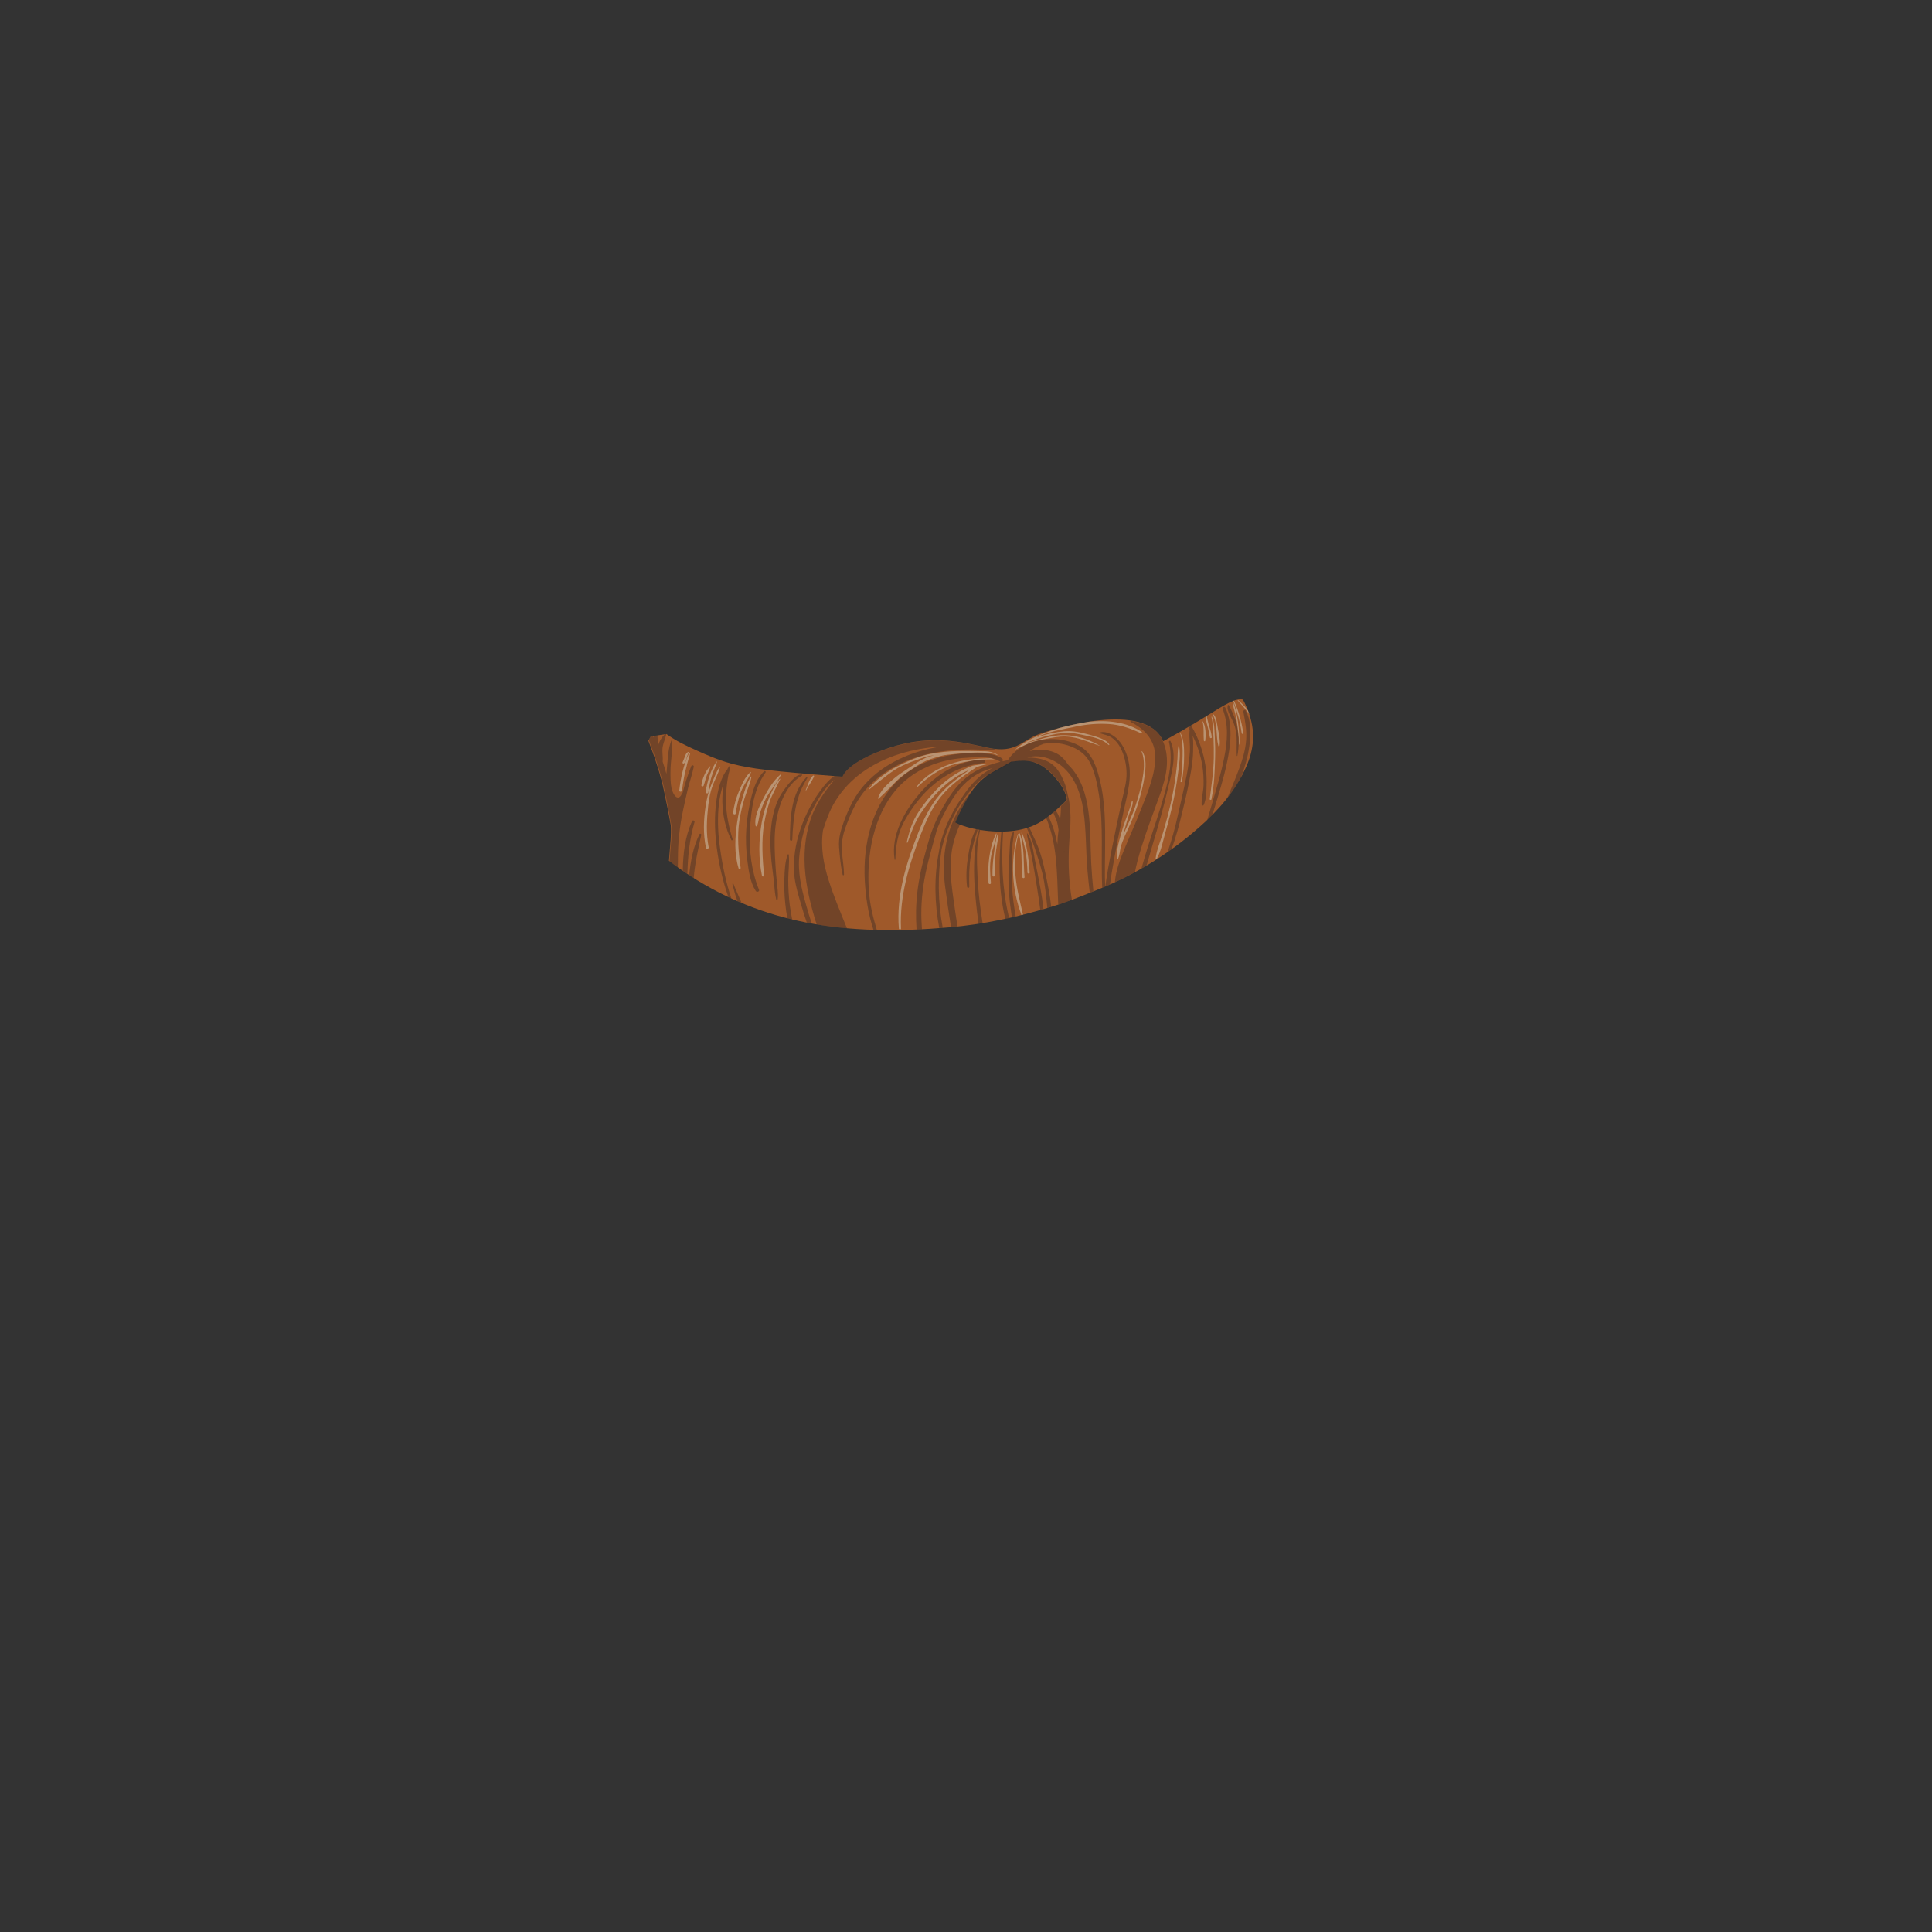 <?xml version="1.0" encoding="utf-8"?>
<!-- Generator: Adobe Illustrator 23.0.3, SVG Export Plug-In . SVG Version: 6.00 Build 0)  -->
<svg version="1.1" id="Layer_1" xmlns="http://www.w3.org/2000/svg" xmlns:xlink="http://www.w3.org/1999/xlink" x="0px" y="0px"
	 viewBox="0 0 2000 2000" enable-background="new 0 0 2000 2000" xml:space="preserve">
<rect x="0" y="0" width="2000" height="2000" fill="#333333" stroke="none"/>
<g>
	<g id="beard_x5F_cropped">
		<g id="beard_x5F_main">
			<g>
				<path fill="none" d="M694.4,854.4c0,0-2.4-14.1-6.6-34.2c-3.9-18.9-10.9-39.1-16.5-53.5l-36,67.3c17.5,22.2,36.2,40.9,57.2,57.1
					C693.9,872.6,695.1,864.3,694.4,854.4z"/>
				<path fill="none" d="M1076.3,851.3c12.2-7.1,28.1-23.2,28.1-23.2s0-11.5-16.6-27.9s-30.7-12.7-41.1-11.7c0,0-6.8,4-16.7,9.5
					c-10,5.6-17.5,11.1-25.4,23.2c-8,12.1-15.7,30.1-15.7,30.1s10.3,6.5,33.9,8.9C1046.4,862.6,1064.1,858.5,1076.3,851.3z"/>
				<path fill="none" d="M782.7,795.6c25.5,3.8,89.5,8.4,89.5,8.4s3.9-15,48.3-29.7c44.4-14.6,75.5-5.8,103.2,0s34.2-7.5,50.9-13.8
					s111.2-35.4,129.7,6.9c0,0,23.6-12.8,46.8-27.3c17.4-10.8,27.9-17.4,35.6-15.8c-1.7-3-3.7-6.2-6.4-9.7l-9.5-14.5l-35.2-20.3
					l-545.7,80.1c10.3,7.3,18.1,11,31.8,17.2C744.9,787.5,757.2,791.8,782.7,795.6z"/>
				<path fill="#9F592A" d="M694.4,854.4c0.7,9.9-0.5,18.2-1.9,36.7c7.4,5.7,15.1,11.1,23.1,16.3c36.9,23.6,76.5,39.2,118.5,47.5
					c46.4,9.2,95.8,9.7,148.5,5.1c35.6-3.1,69.4-10.4,102.9-20.4c18.6-5.5,35.7-12.5,53.5-19.7c36.3-14.7,71.1-36.1,101.6-62.8
					c20.3-17.7,38.3-38.2,49.3-63c8.2-18.3,10.4-37.2,1.7-59.2c-1.5-3.8-3-7.2-5-10.7c-7.7-1.6-18.2,5-35.6,15.8
					c-23.2,14.5-46.8,27.3-46.8,27.3c-18.5-42.3-113-13.2-129.7-6.9s-23.2,19.6-50.9,13.8c-27.7-5.8-58.8-14.6-103.2,0
					C876.1,789,872.2,804,872.2,804s-64-4.6-89.5-8.4c-25.5-3.8-37.8-8.1-61-18.5c-13.7-6.2-21.5-10-31.8-17.2l-16.3,2.4l-2.4,4.5
					c5.6,14.4,12.7,34.6,16.5,53.5C692,840.3,694.4,854.4,694.4,854.4z M1004.6,821.2c7.9-12.1,15.4-17.6,25.4-23.2
					c9.9-5.5,16.7-9.5,16.7-9.5c10.4-1,24.5-4.7,41.1,11.7s16.6,27.9,16.6,27.9s-15.9,16.1-28.1,23.2c-12.2,7.2-29.9,11.3-53.5,8.9
					c-23.6-2.4-33.9-8.9-33.9-8.9S996.6,833.3,1004.6,821.2z"/>
			</g>
		</g>
		<g id="shadows">
			<g>
				<path fill="none" d="M1137.7,823.3c-1.7-11.2-4.1-23-9.1-33.3c-5.4-10.9-15.7-16.8-27.2-19.5c-6.8-1.6-14.1-1.7-21.2-0.5
					c-6.6,2.4-11.5,5.6-14.2,7.6c3.9-1.1,8-1.6,12-1.5c6.3,0.2,12.6,1.7,17.9,5.1c4.4,2.8,7.1,6.4,9.8,10.3
					c25.7,24.8,22.2,68.9,23.9,101.6c0.5,9.9,1.3,19.8,2.3,29.6c2.4-1,4.7-1.9,7.1-2.9c0.7-0.3,1.3-0.6,2-0.8
					C1139.5,887.2,1142.5,855,1137.7,823.3z"/>
				<path fill="none" d="M1083,846.9c0.8-0.6,1.5-1.1,2.3-1.7c4.6,9.1,7.4,18.9,9.3,28.9c0.1-4.9,0.5-9.7,1.2-14.7
					c-0.4-2.8-0.8-5.7-1.6-8.4c-1-3.4-2.7-6.5-3.9-9.8c0.9-0.7,1.8-1.5,2.6-2.2c1.9,2.9,3.4,6.2,4.5,9.3c0.6-4.6,0.9-9.3,0.8-13.9
					c0.2-0.1,0.3-0.3,0.5-0.4c0.1-0.1,0.2-0.2,0.3-0.3c0.2-0.1,0.4-0.3,0.5-0.4c0.1-0.1,0.2-0.2,0.3-0.3c0.1-0.1,0.3-0.3,0.4-0.4
					c0.1-0.1,0.2-0.2,0.3-0.3c0.1-0.1,0.3-0.3,0.4-0.4c0-0.1,0.1-0.1,0.2-0.2c0.3-0.2,0.6-0.5,0.8-0.7c0.1-0.1,0.1-0.2,0.2-0.2
					c0.2-0.2,0.3-0.3,0.4-0.4c0.1,0,0.2-0.1,0.2-0.1c0.1-0.1,0.2-0.2,0.3-0.3c0.1,0,0.1-0.1,0.2-0.1c0.1-0.1,0.2-0.2,0.3-0.3
					l0.1-0.1c0.3-0.3,0.6-0.6,0.8-0.8l0.1-0.1l0.1-0.1l0.1-0.1c0.1-0.1,0.2-0.2,0.2-0.2s-0.1-11.4-16.6-27.9
					c-0.2-0.2-0.5-0.5-0.7-0.7c-1.2-1.3-2.6-2.6-4.2-3.6c-2.3-1.8-4.5-3.2-6.6-4.3c-0.4-0.2-0.8-0.4-1.2-0.6c0-0.1-0.1-0.1-0.1-0.1
					c-0.3-0.2-0.7-0.3-1.1-0.5c-0.1-0.1-0.1-0.1-0.2-0.1c-0.3-0.2-0.7-0.4-1.1-0.5h-0.1c-0.4-0.1-0.8-0.3-1.2-0.4
					c-2.5-0.8-4.9-1.3-7.2-1.6c-0.4,0-0.7-0.1-1.1-0.1h-0.1c-0.3-0.1-0.7-0.1-1-0.1h-0.1c-0.3,0-0.7,0-1,0h-0.1c-0.3,0-0.7,0-1,0
					c-0.1,0-0.1,0-0.1,0c-2.1,0-4.1,0.1-6.1,0.3h-0.1c-0.3,0-0.6,0.1-0.9,0.1h-0.1c-0.3,0-0.6,0.1-0.9,0.1c-0.8,0.1-1.6,0.2-2.4,0.3
					c-0.1,0-0.2,0-0.3,0c-0.3,0.1-0.5,0.1-0.7,0.1c-0.1,0-0.2,0-0.3,0c-0.3,0-0.6,0.1-0.9,0.1c0,0-6.8,4-16.7,9.5
					c-0.7,0.4-1.4,0.8-2.1,1.2c-0.2,0.1-0.3,0.2-0.5,0.3c-0.5,0.3-1,0.6-1.5,0.9c-0.2,0.1-0.3,0.2-0.5,0.3c-0.6,0.3-1.1,0.7-1.6,1
					c-0.2,0-0.3,0.1-0.4,0.2c-2.7,1.7-5.2,3.6-7.6,5.8c0,0.1-0.1,0.1-0.1,0.1c-0.6,0.5-1.2,1.1-1.8,1.7c2.3-2.3,4.6-4.6,7-6.8
					c-1.9,1.2-3.7,2.4-5.4,3.9c-8,6.9-15.1,15.6-21,24.3c-6.1,9.1-10.7,19-14.7,29.2c-2.4,6.1-4.1,12.2-5.7,18.4
					c-4.2,27.2-4,54.6,1.1,81.8c2.2-0.2,4.4-0.4,6.7-0.5c0.6-0.1,1.3-0.1,1.9-0.2c-2.3-14.4-4.4-28.9-6.3-43.3
					c-2.2-17.8-1.4-35.2,3.4-52.5c4.4-15.6,12.5-30.2,22.5-42.9c1.7-2.2,3.5-4.4,5.3-6.5c-0.2,0.3-0.5,0.6-0.7,0.9
					c-0.2,0.3-0.4,0.5-0.6,0.8c-0.3,0.3-0.5,0.6-0.7,0.9c-0.3,0.4-0.5,0.7-0.8,1.1c-0.2,0.2-0.3,0.5-0.5,0.7c-0.4,0.7-0.9,1.3-1.3,2
					c-8,12.1-15.7,30.1-15.7,30.1h0.1c0.3,0.2,1.8,1.1,4.6,2.2c-3,6.6-5.4,13.5-7.1,20.6c-4.3,17.9-2.6,35.9-0.1,54
					c1.4,10.4,2.9,20.8,4.6,31.3c7.3-0.8,14.6-1.7,21.8-2.9c-0.6-4.1-1.1-8.3-1.6-12.4c-1.8-15.9-3.3-31.8-3-47.8
					c0.2-12.3,0.9-25.4,5.1-37.1c0.4,0,0.9,0.1,1.2,0.2c-4.3,15.7-3.5,32.9-2.8,48.9c0.8,15.9,2.8,31.8,5.2,47.5
					c7.9-1.3,15.7-2.8,23.5-4.5c-0.5-2.1-0.9-4.2-1.4-6.3c-5.8-27.8-5.3-55.9-2.7-84c0.6,0,1.2,0,1.8,0c-1.8,28.8-1.1,57.5,5.4,85.8
					c0.3,1.2,0.6,2.4,0.9,3.6c0.9-0.2,1.9-0.4,2.8-0.6c-0.6-3.7-1-7.5-1.5-10.9c-1.2-8.5-1.8-17.2-2-25.8
					c-0.2-9.4,0.2-18.8,0.9-28.2c0.6-7.5-0.1-17.6,4.1-24.1c0.2-0.3,0.7-0.2,0.7,0.2c-0.1,4.2-1.1,8.4-1.5,12.6
					c-0.4,4.4-0.4,8.8-0.4,13.1c-0.2,8.8-0.5,17.5-0.3,26.3c0.2,9,1.1,17.8,2.4,26.7c0.5,3.1,1,6.1,1.5,9.1c8.5-2,17-4.2,25.4-6.6
					c-1-8-2.2-16-3.5-24c-1.6-9.9-3.1-19.8-5-29.7c-0.8-4.3-1.7-8.6-2.6-12.8s-2.5-8.4-2.7-12.8c0-0.2,0.3-0.3,0.4-0.1
					c5,7.4,6.1,18.3,7.7,26.9c1.9,9.9,4,19.7,5.8,29.7c1.3,7.3,2.4,14.6,3.2,21.9c1.4-0.4,2.7-0.8,4.1-1.2
					c-1.2-12.1-2.3-24.3-5.2-36.1c-2.1-8.6-4.9-17.1-7.7-25.5c-1.6-4.9-3.3-9.8-5.3-14.6c-1-2.2-2.2-4.3-3.1-6.6
					c0.8-0.3,1.6-0.5,2.4-0.8c1.5,2.4,2.5,5.2,3.7,7.7c1.8,3.9,3.6,7.7,5.2,11.7c3.6,8.8,5.8,18,7.8,27.3c2.5,11.9,5,23.7,6.2,35.7
					c2.5-0.8,4.9-1.5,7.3-2.3c-0.1-1.4-0.1-2.8-0.2-4.3C1094.1,903.1,1094.4,873.9,1083,846.9z M1011.5,812.1c0,0.1-0.1,0.2-0.3,0.3
					C1011.3,812.3,1011.4,812.2,1011.5,812.1z M1008.2,871.8c-1.2,4.6-2.3,9.3-3.2,14.2c-1.8,10.6-1.8,21.2-1.6,32
					c0,1.5-2.1,1.4-2.3,0c-1.3-10.5-0.6-21.4,1.1-31.9c1.5-8.9,3.4-19.6,8.1-27.7c0.6,0.1,1.2,0.2,1.8,0.3
					C1011,863.1,1009.3,867.4,1008.2,871.8z M1012.6,810.9c0,0,0.1-0.1,0.2-0.2C1012.7,810.8,1012.7,810.9,1012.6,810.9z
					 M1087,799.6c-1.4-1.3-2.8-2.5-4.2-3.6C1084.4,797.1,1085.7,798.3,1087,799.6z"/>
				<path fill="none" d="M948.3,942.9c0.3-15.8,2.6-31.4,6.2-46.8c1-4.2,2.1-8.3,3.2-12.4c1.4-5.3,2.9-10.6,4.4-15.7
					c4.7-15.3,11.8-29.7,20.6-43.1c8.3-12.6,18.4-22.8,32.2-29.1c6.7-3.1,13.6-5.4,20.7-7.2c-0.1,0-0.1-0.1-0.2-0.1
					c-8.5-5.9-21.5-4.7-31.4-4.3c-10.5,0.4-21.1,2-31.2,4.9c-17.6,5.1-33.4,14.7-45.4,28.7c-11.5,13.5-18.9,30-23.3,47.1
					c-4.7,18.4-5.9,37.6-4.7,56.4c0.9,14.3,4.2,27.9,8.3,41.4c13.5,0.3,27.2,0.2,41.1-0.4C948.4,955.8,948.2,949.4,948.3,942.9z
					 M926.9,889.7c0,0.4-0.7,0.6-0.8,0.1c-4.2-25.7,10.8-51.2,27.1-69.8c16.4-18.7,39.6-33.4,65.2-33.6c2.2,0,2.1,3.1,0,3.3
					c-24.3,2.6-45.6,14.4-62.1,32.2c-8.1,8.8-15.2,18.9-20.8,29.5C929.1,863.6,927.3,876.1,926.9,889.7z"/>
				<path fill="none" d="M1121.5,839c-2.7-18.4-9.7-37.3-25.5-48.2c-7.1-4.9-15.6-7.9-24.2-7.8c-2.9,0-5.6,0.5-8.2,1.3
					c12-0.1,24.1,2.7,31.4,13c5.4,7.7,8.8,16.5,10.3,25.6c1.7,5.5,2.2,11.8,2.6,17c0.7,8.4,0,17-0.6,25.4
					c-1.3,17.3-1.5,34.1,0.3,51.4c0.5,5,1.2,9.9,2,14.8c6.2-2.3,12.4-4.7,18.6-7.2c-0.9-7.4-1.7-14.8-2.3-22.3
					C1123.9,881.1,1124.6,859.8,1121.5,839z"/>
				<path fill="none" d="M689.7,760.1c-0.9,4.8-3.2,9.1-3.8,14c-0.6,4.8,0.6,9.6,0.1,14.3c0.6,1.9,1.2,3.8,1.8,5.7
					c0.7,2.3,1.4,4.6,2.1,7c0.2-3.3,0.5-6.5,0.8-9.7c0.8-8.3,1.2-16.8,4.2-24.6c0.2-0.6,1-0.5,1,0.1c0.5,10.6-1.8,21.3-1.8,32
					c0,5.5-0.1,11.2,1,16.7c0.7,3.5,4.1,12.6,8.7,9.3c0.4-0.4,0.7-0.8,1-1.2c0.5-0.9,1-1.7,1.5-2.6c0.1-0.1,0.2-0.2,0.3-0.3
					c2.5-9.4,5.4-18.8,9-27.7c0.6-1.6,2.9-1,2.6,0.7c-1.5,7.4-4,14.6-5.9,21.9c-1.8,7.4-3.4,14.8-5,22.2c-3.1,14.4-5,29.2-5.4,44
					c-0.1,5.4-0.2,10.7-0.2,16.1c1.7,1.2,3.4,2.4,5.1,3.6c0.4-17.7,2.3-35.6,9.7-51.5c0.7-1.4,2.9-0.4,2.5,1.1
					c-5.2,17.8-7,35.5-7.4,53.7c0.6,0.4,1.2,0.8,1.8,1.2c1.5-14.4,4.2-29.4,10.7-42.4c0.5-1.1,2.2-0.3,1.9,0.8
					c-3.4,14.9-6.5,29.4-7.8,44.6c11.7,7.3,23.6,13.8,35.8,19.6c-5.7-16.4-9.7-33.5-12-50.9c-1.8-13.8-2.5-27.8-1.2-41.6
					c1.2-12.6,3.6-27.5,10.9-38.1c0.2-0.3,0.4-0.4,0.7-0.4c0.6-1.6,1.4-3.1,2.4-4.3c0.3-0.4,0.8-0.1,0.8,0.3c0.2,3-1,5.9-1.6,8.8
					c-0.7,3.3-1.1,6.7-1.5,10c-0.7,6.1-1,12.3-0.9,18.4c0.3,12.9,3,25.9,6.9,38.2c0.2,0.8-1,1.4-1.4,0.6
					c-6.1-12.2-8.9-25.2-9.3-38.8c-0.1-6.6,0.3-13.3,1.3-20c-0.8,2.3-1.6,4.7-2.2,7.2c-1.7,6.5-2.7,13.1-3.2,19.8
					c-1,13.6-0.2,27.4,1.7,40.9c2.4,17.3,6,34.7,11.6,51.3c2.1,1,4.3,1.9,6.4,2.9c0-0.1-0.1-0.1-0.1-0.2c-2.3-5.8-3.6-11.4-5.2-17.4
					c-0.2-0.7,0.8-1,1.1-0.3c2.2,5.9,5.1,11.8,7.5,17.7c0.3,0.7,0.6,1.3,0.8,2c15.4,6.5,31.2,11.7,47.4,15.9
					c-0.9-5.1-1.6-10.1-2.2-15.3c-0.9-8.7-1.2-17.5-0.9-26.2c0.3-8,0.6-16.8,3.4-24.4c0.2-0.6,1.1-0.5,1.2,0.2
					c0.7,8.6-0.6,17.5-0.6,26.1c0,8.7,0.5,17.4,1.6,26.1c0.6,5,1.5,9.9,2.5,14.7c4.7,1.1,9.3,2.2,14.1,3.1c0.4,0.1,0.7,0.1,1.1,0.2
					c-2.3-6.5-4.3-13.1-6.2-19.7c-2.5-8.7-5.2-17.5-6.4-26.5c-1.2-9.2-0.9-18.4,0.4-27.5c2.2-15.8,8.1-32,15.6-46
					c3.7-7,8-13.6,12.9-19.9c3.6-4.6,7.4-9.1,12.4-12.1c5.2,0.4,8.3,0.6,8.3,0.6s3.9-15,48.2-29.6c44.4-14.6,75.5-5.8,103.2,0
					c2.5,0.5,4.8,0.9,7,1.1c-0.4,0.8-1.2,1.3-2.3,1.2c-18.6-1.3-37.5-1.4-56,1.6c-28.6,4.6-56.2,16.5-75.7,38.6
					c-10.3,11.8-16.3,25.8-21.5,40.3c-2.9,8-4.1,15.9-3.5,24.4c0.5,7.9,2.1,15.9,2.1,23.8c0,0.8-1.2,1-1.4,0.2
					c-2.1-9.2-3-19.3-3.7-28.7s1.8-17.7,5-26.5c5.2-14.3,11.7-27.5,22-38.8c9.7-10.7,21.7-19.2,34.7-25.5
					c13.9-6.8,28.7-11,43.7-13.3c-28.9,1.8-57.8,9.7-81.5,26.8c-11,8-20.6,18.1-27.7,29.6c-5.9,9.5-9.5,19.7-12.8,30.2
					c-2.7,17.6,0.5,35.1,6,52.1c5.4,16.8,12.2,33.1,18.9,49.5c9,0.8,18.1,1.3,27.3,1.6c-5.4-16.5-8.1-34.5-9-51.2
					c-2-37.2,7.5-78.8,35.8-104.9c14-12.9,32-21,50.6-24.5c9.5-1.8,19.2-2.5,28.8-2.3c8.7,0.1,19.4,0.3,26.9,5.4
					c1.1,0.8,1,2.1,0.4,3c1.8-0.4,3.7-0.8,5.5-1.1c11.3-17.8,36.1-24.4,55.9-21.1c9.7,1.6,20.5,5.6,27.1,13.3
					c6.4,7.5,9.6,17.4,12,26.9c6.1,23.7,6,48.4,5.8,72.7c-0.1,12.9-0.5,26,0.1,39c0.1,0,0.1-0.1,0.2-0.1c0.2-1.9,0.5-3.7,0.7-5.6
					c2.7-18.3,6.6-36.6,10.3-54.8c2-9.7,4.1-19.4,6.2-29.1c2-9.2,4.9-18.4,4.7-27.9c-0.1-8.9-2.3-18.9-6.6-26.8
					c-2.2-3.9-4.9-7.3-8.6-9.8c-3.8-2.6-7.8-3.2-12-4.5c-0.5-0.1-0.5-0.9,0-1c6-1.7,12.8,2.3,17.1,6.3c5.7,5.3,9.1,12.5,11.2,19.8
					c5.5,18.9-0.2,37.2-4.2,55.8c-4.3,20.2-8.3,40.5-11.9,60.9c-0.8,4.9-1.6,9.7-2.2,14.6c1.7-0.7,3.3-1.5,5-2.3
					c0.1-1.2,0.3-2.5,0.4-3.7c1.2-8.6,3.9-16.8,7.1-24.8c6.5-16.4,14-32.5,20.4-49c6.4-16.3,14.1-34.6,13.9-52.5
					c-0.2-17-10.5-28.2-24.9-35.6c-0.8-0.3-0.9-1-0.7-1.5c13,1.9,24.2,6.5,30.8,15.6c3.5,5.9,5.7,12.7,6.5,19.3
					c2.4,18.8-5.2,37-11.5,54.3c-6.7,18.3-13.5,36.8-18.5,55.7c-1,3.9-2,7.8-2.7,11.8c2.3-1.2,4.5-2.5,6.8-3.8
					c2.1-7.5,4.3-14.9,6.6-22.3c5.5-17.8,11.9-35.5,16.9-53.5c5-17.9,9.3-36.9,5-55.4c-0.2-0.9,1.2-1.6,1.6-0.7
					c7,15.3,0.9,33.9-2.7,49.3c-4.3,18.3-9.2,36.2-14.7,54.1c-2.5,8.4-5.1,16.9-7.4,25.4c7.4-4.4,14.7-9.1,21.8-14.1
					c4.1-12.2,7.7-24.5,10.4-37.2c3.1-14.2,6.6-28.3,9.4-42.6c1.5-7.8,2.6-15.6,3.2-23.5c0.6-7.3-0.9-14.7-0.3-22
					c0-0.3,0.1-0.5,0.2-0.6c-0.2-0.5-0.5-1-0.8-1.5c-1.2-2.1,2-4,3.2-1.9c7.2,12.5,11.8,26.2,14,40.6c1,7.1,1.3,14.2,1,21.3
					c-0.2,6-0.3,13.3-3,18.8c-0.5,1-2.1,0.4-2.1-0.6c-0.2-6.6,1.8-13.3,2-19.9c0.2-6.8-0.2-13.7-1.3-20.4
					c-1.7-10.8-5.2-21.2-10-30.9c0.9,5.2,0.6,11,0.5,16.1c-0.1,6.6-1,13.2-2,19.7c-2.4,14.6-5.7,29.2-9.2,43.6
					c-3.1,13-6.5,25.6-11,38c9.6-6.8,18.9-14.2,27.8-21.9c3.1-2.7,6.2-5.5,9.2-8.4c1.4-4.9,2.8-9.8,4.3-14.6
					c4.8-16.5,9.9-33,13.2-49.9c3.4-16.9,4.7-34.2-1.7-50.5c-0.6-1.6,2.1-2.7,2.8-1.2c6.5,13.9,6.2,29.8,4,44.7
					c-2.5,16.7-7.2,33-12.1,49.2c-1.7,5.7-3.5,11.4-5.2,17.1c5.5-5.6,10.7-11.5,15.5-17.6c4.1-10,8.4-19.9,12.1-30
					c3.6-9.8,6.4-19,7.3-29.5c0.8-10.1-1-19.7-2.9-29.6c-0.3-1.5,1.7-2.6,2.5-1.1c4.9,9,5.3,19.8,4.5,29.8
					c-0.8,10.2-3.2,21.1-6.4,30.8c-0.9,2.8-1.9,5.6-3,8.3c1.9-3.4,3.6-6.9,5.2-10.5c8.2-18.3,10.4-37.2,1.7-59.2
					c-2.8-7-5.5-12.7-11.3-20.4l-9.5-14.5l-35.2-20.3l-546,80.1C689.7,760,689.7,760,689.7,760.1z M1271.1,730.1
					c0.1-0.4,0.7-0.5,0.9-0.1c2.4,4,4.4,9,6.2,13.3c1.5,3.5,2.2,7.1,2.8,10.8c1.5,9.5,1.8,18.9-0.1,28.3c0,0.4-0.6,0.2-0.6-0.1
					c-0.7-9.8,1.1-20-1.8-29.6c-1.4-4.9-4-9.2-6-13.8C1271.3,736,1270.1,733.2,1271.1,730.1z M835.7,805.4
					c-3.2,5.6-6.1,10.6-8.2,16.7c-1.6,4.7-2.9,9.4-3.9,14.3c-2.1,10.8-3,21.8-3.4,32.8c0,1.6-2.3,1.6-2.5-0.1
					c0.2-22.1,1-47.2,17-64.5C835.2,804.1,836.1,804.8,835.7,805.4z M798.8,852.1c1.5-10.8,4.7-22.3,10.8-31.5
					c3-4.4,6.1-8.7,9.8-12.5c2.8-2.8,6.2-6.5,10.4-6.4c0.6,0,0.9,0.9,0.3,1.2c-18.8,10.7-25.9,36.2-27.7,56.4
					c-1,11.7-0.4,23.4,0.3,35.1c0.3,6.2,0.9,12.4,1.5,18.6c0.6,5.9,1.5,11.8,0.9,17.7c-0.1,0.9-1.4,1.2-1.6,0.2
					c-1.6-6.4-1.8-13.2-2.5-19.8c-0.8-6.9-1.8-13.7-2.5-20.6C797.3,877.7,797,864.8,798.8,852.1z M772.6,857.4
					c0.8-11.2,2.7-22.6,5.5-33.5c2.4-9.1,5.8-18.7,12.8-25.4c0.8-0.8,2.3,0.2,1.6,1.2c-12.2,17-15.1,39.2-16.1,59.6
					c-1,21.2,1.3,42,9.3,61.7c0.8,2-2.2,3-3.3,1.4c-5.7-8.7-7.3-20.4-8.6-30.4C772.3,880.6,771.8,868.9,772.6,857.4z"/>
				<path fill="none" d="M695,854.4c0,0-2.4-14.1-6.6-34.2c-3.9-19.2-11.1-39.7-16.8-54.1L635.3,834c17.7,22.4,36.5,41.2,57.8,57.6
					C694.5,872.7,695.7,864.4,695,854.4z"/>
				<path fill="none" d="M1199.5,773c0.1,0.2,0.1,0.4,0.2,0.7c0.2,0.4,0.3,0.8,0.5,1.2c-0.2-0.5-0.3-0.9-0.5-1.3
					C1199.6,773.4,1199.6,773.2,1199.5,773z"/>
				<path fill="none" d="M1199.4,772.6c0-0.1-0.1-0.3-0.1-0.4c0-0.1-0.1-0.2-0.1-0.3C1199.3,772.1,1199.3,772.3,1199.4,772.6z"/>
				<path fill="none" d="M1199.6,773c0.2,0.6,0.4,1.3,0.6,1.9C1200,774.2,1199.8,773.6,1199.6,773z"/>
				<path fill="none" d="M841.7,841.4c3.8-8.9,8.9-17.2,14.8-25c2.4-3.1,4.8-6.2,7.4-9.2c-10.4,7.8-17.8,21.1-23.4,32.1
					c-7.3,14.4-11.1,29.3-12.9,45.3c-2.1,18.5,2.1,35.4,7.1,53c1.7,6.2,3.6,12.4,5.7,18.5c1.7,0.3,3.4,0.6,5,0.9
					c-6.1-19.3-11.1-38.9-12.3-59.5C832,878.5,834.3,859,841.7,841.4z"/>
				<path fill="none" d="M680.6,773.7L680.6,773.7c1.5-5.5,4.3-10.7,7.8-13.6l-7.8,1.1c0,0.7,0,1.3,0.1,2
					C680.9,766.7,681.5,770.3,680.6,773.7z"/>
				<path fill="none" d="M676.5,763.6C676.5,763.5,676.5,763.5,676.5,763.6c0.1-0.7,0.2-1.2,0.3-1.8l-0.7,0.1c0,0.3,0,0.6,0.1,0.9
					C676.3,763.1,676.4,763.3,676.5,763.6z"/>
				<path fill="none" d="M972,881.7c2.7-19.2,11.7-38,22.3-53.9c6.2-9.2,12.9-18.4,21.7-25.3c3.5-2.8,7.3-5.2,11.4-7.3
					c-4.4,1.2-8.8,2.8-13,4.9c-13.6,6.8-22.6,17.6-30.4,30.3c-5.6,9.1-10.3,18.7-14.2,28.7c-0.5,2.2-1.2,4.5-1.8,6.7
					c-1.2,4.4-2.4,8.7-3.6,13c-2.4,8.7-4.6,17.3-6.4,26.1c-3.2,15.9-4.8,32.1-4.1,48.3c0.1,2.9,0.3,5.9,0.5,8.8
					c5.9-0.3,11.9-0.7,17.9-1.1C967.4,935,966.8,907.7,972,881.7z"/>
				<path opacity="0.3" fill="#091426" enable-background="new    " d="M1082.8,796c1.4,1.1,2.8,2.3,4.2,3.6
					C1085.7,798.3,1084.4,797.1,1082.8,796z"/>
				<path opacity="0.3" fill="#091426" enable-background="new    " d="M1199.5,773c0,0.2,0.1,0.4,0.2,0.6c0.2,0.4,0.3,0.8,0.5,1.3
					C1200,774.3,1199.8,773.7,1199.5,773c0-0.3-0.1-0.6-0.2-0.9c0,0.1,0.1,0.3,0.1,0.4C1199.5,772.7,1199.5,772.9,1199.5,773z"/>
				<path opacity="0.3" fill="#091426" enable-background="new    " d="M1101.6,883.2c0-0.8,0-1.6,0.1-2.3c0,0.1-0.1,0.3-0.2,0.5
					C1101.5,882,1101.5,882.6,1101.6,883.2z"/>
				<path opacity="0.3" fill="#091426" enable-background="new    " d="M1074.2,875.8c-1.6-4-3.4-7.8-5.2-11.7
					c-1.2-2.5-2.2-5.3-3.7-7.7c-0.8,0.3-1.6,0.5-2.4,0.8c0.9,2.3,2.1,4.4,3.1,6.6c2,4.8,3.7,9.7,5.3,14.6c2.8,8.4,5.6,16.9,7.7,25.5
					c2.9,11.8,4,24,5.2,36.1c0.4-0.1,0.9-0.2,1.3-0.4c0.9-0.3,1.8-0.6,2.7-0.8c-1.2-12-3.7-23.7-6.2-35.7
					C1080,893.8,1077.8,884.6,1074.2,875.8z"/>
				<path opacity="0.3" fill="#091426" enable-background="new    " d="M1071.2,889.6c-1.6-8.6-2.7-19.5-7.7-26.9
					c-0.1-0.2-0.4-0.1-0.4,0.1c0.2,4.4,1.8,8.6,2.7,12.8c0.9,4.2,1.8,8.5,2.6,12.8c1.9,9.9,3.4,19.8,5,29.7c1.3,8,2.5,16,3.5,24
					c1.1-0.3,2.2-0.6,3.3-0.9c-0.8-7.3-1.9-14.6-3.2-21.9C1075.2,909.3,1073.1,899.5,1071.2,889.6z"/>
				<path opacity="0.3" fill="#091426" enable-background="new    " d="M1047.5,912.9c-0.2-8.8,0.1-17.5,0.3-26.3
					c0-4.3,0-8.7,0.4-13.1c0.4-4.2,1.4-8.4,1.5-12.6c0-0.4-0.5-0.5-0.7-0.2c-4.2,6.5-3.5,16.6-4.1,24.1c-0.7,9.4-1.1,18.8-0.9,28.2
					c0.2,8.6,0.8,17.3,2,25.8c0.5,3.4,0.9,7.1,1.5,10.9c1.3-0.3,2.6-0.6,4-0.9c-0.6-3-1.1-6-1.5-9.1
					C1048.6,930.7,1047.7,921.9,1047.5,912.9z"/>
				<path opacity="0.3" fill="#091426" enable-background="new    " d="M1038.4,860.9c-0.6,0-1.2,0-1.8,0c-2.6,28.1-3.1,56.2,2.7,84
					c0.4,2.1,0.9,4.2,1.4,6.3c1.3-0.3,2.7-0.6,4-0.9c-0.3-1.2-0.6-2.4-0.9-3.6C1037.3,918.4,1036.6,889.7,1038.4,860.9z"/>
				<path opacity="0.3" fill="#091426" enable-background="new    " d="M1002.2,886.1c-1.7,10.5-2.4,21.4-1.1,31.9
					c0.2,1.4,2.3,1.5,2.3,0c-0.2-10.8-0.2-21.4,1.6-32c0.9-4.9,2-9.6,3.2-14.2c1.1-4.4,2.8-8.7,3.9-13.1c-0.6-0.1-1.2-0.2-1.8-0.3
					C1005.6,866.5,1003.7,877.2,1002.2,886.1z"/>
				<path opacity="0.3" fill="#091426" enable-background="new    " d="M1014.7,859.2c-0.3-0.1-0.8-0.2-1.2-0.2
					c-4.2,11.7-4.9,24.8-5.1,37.1c-0.3,16,1.2,31.9,3,47.8c0.5,4.1,1,8.3,1.6,12.4c1.4-0.2,2.8-0.4,4.2-0.7
					c-2.5-15.8-4.5-31.6-5.2-47.5C1011.2,892.1,1010.4,874.9,1014.7,859.2z"/>
				<path opacity="0.3" fill="#091426" enable-background="new    " d="M1233.1,797.4c1-6.5,1.9-13.1,2-19.7
					c0.1-5.1,0.4-10.9-0.5-16.1c4.8,9.7,8.3,20.1,10,30.9c1.1,6.7,1.5,13.6,1.3,20.4c-0.2,6.6-2.2,13.3-2,19.9c0,1,1.6,1.6,2.1,0.6
					c2.7-5.5,2.8-12.8,3-18.8c0.3-7.1,0-14.2-1-21.3c-2.2-14.4-6.8-28.1-14-40.6c-1.2-2.1-4.4-0.2-3.2,1.9c0.3,0.5,0.6,1,0.8,1.5
					c-0.1,0.1-0.2,0.3-0.2,0.6c-0.6,7.3,0.9,14.7,0.3,22c-0.6,7.9-1.7,15.7-3.2,23.5c-2.8,14.3-6.3,28.4-9.4,42.6
					c-2.7,12.7-6.3,25-10.4,37.2c1.4-1,2.8-1.9,4.1-2.9c4.5-12.5,8-25.1,11-38C1227.4,826.6,1230.7,812,1233.1,797.4z"/>
				<path opacity="0.3" fill="#091426" enable-background="new    " d="M1272.4,777.2c2.2-14.9,2.5-30.8-4-44.7
					c-0.7-1.5-3.4-0.4-2.8,1.2c6.4,16.3,5.1,33.6,1.7,50.5c-3.3,16.9-8.4,33.4-13.2,49.9c-1.4,4.9-2.9,9.7-4.3,14.6
					c1.8-1.7,3.6-3.4,5.3-5.2c1.7-5.7,3.5-11.4,5.2-17.1C1265.2,810.2,1269.9,793.9,1272.4,777.2z"/>
				<path opacity="0.3" fill="#091426" enable-background="new    " d="M1278.5,752.7c2.9,9.6,1.1,19.8,1.8,29.6
					c0,0.3,0.6,0.5,0.6,0.1c1.9-9.4,1.6-18.8,0.1-28.3c-0.6-3.7-1.3-7.3-2.8-10.8c-1.8-4.3-3.8-9.3-6.2-13.3
					c-0.2-0.4-0.8-0.3-0.9,0.1c-1,3.1,0.2,5.9,1.4,8.8C1274.5,743.5,1277.1,747.8,1278.5,752.7z"/>
				<path opacity="0.3" fill="#091426" enable-background="new    " d="M716.5,850c-7.4,15.9-9.4,33.9-9.7,51.5
					c1.6,1.1,3.2,2.2,4.8,3.2c0.4-18.1,2.2-35.9,7.4-53.7C719.4,849.6,717.2,848.6,716.5,850z"/>
				<path opacity="0.3" fill="#091426" enable-background="new    " d="M1163.1,840.1c4-18.6,9.7-36.9,4.2-55.8
					c-2.1-7.3-5.5-14.5-11.2-19.8c-4.3-4-11.1-8-17.1-6.3c-0.5,0.1-0.5,0.9,0,1c4.2,1.3,8.2,1.9,12,4.5c3.7,2.5,6.4,5.9,8.6,9.8
					c4.3,7.9,6.5,17.9,6.6,26.8c0.2,9.5-2.7,18.7-4.7,27.9c-2.1,9.7-4.2,19.4-6.2,29.1c-3.7,18.2-7.6,36.5-10.3,54.8
					c-0.2,1.9-0.5,3.7-0.7,5.6c1.6-0.7,3.2-1.4,4.8-2.1c0.6-4.9,1.3-9.7,2.2-14.6C1154.8,880.6,1158.8,860.3,1163.1,840.1z"/>
				<path opacity="0.3" fill="#091426" enable-background="new    " d="M1144,878.8c0.2-24.3,0.3-49-5.8-72.7
					c-2.4-9.5-5.6-19.4-12-26.9c-6.6-7.7-17.4-11.7-27.1-13.3c-19.8-3.3-44.6,3.3-55.9,21.1c-1.8,0.3-3.7,0.7-5.5,1.1
					c0.6-0.9,0.7-2.2-0.4-3c-7.5-5.1-18.2-5.3-26.9-5.4c-9.6-0.2-19.3,0.5-28.8,2.3c-18.6,3.5-36.6,11.6-50.6,24.5
					c-28.3,26.1-37.8,67.7-35.8,104.9c0.9,16.7,3.5,34.7,9,51.2c1.2,0,2.3,0.1,3.5,0.1c-4.1-13.5-7.4-27.1-8.3-41.4
					c-1.2-18.8,0-38,4.7-56.4c4.4-17.1,11.8-33.6,23.3-47.1c12-14,27.8-23.6,45.4-28.7c10.1-2.9,20.7-4.5,31.2-4.9
					c9.9-0.4,22.9-1.6,31.4,4.3c0.1,0,0.1,0.1,0.2,0.1c-7.1,1.8-14,4.1-20.7,7.2c-13.8,6.3-23.9,16.5-32.2,29.1
					c-8.8,13.4-15.9,27.8-20.6,43.1c-1.5,5.1-3,10.4-4.4,15.7c-1.1,4.1-2.2,8.2-3.2,12.4c-3.6,15.4-5.9,31-6.2,46.8
					c-0.1,6.5,0.1,12.9,0.5,19.3c1.9-0.1,3.8-0.2,5.6-0.3c-0.2-2.9-0.4-5.8-0.5-8.8c-0.7-16.2,0.9-32.4,4.1-48.3
					c1.8-8.8,4-17.4,6.4-26.1c1.2-4.3,2.4-8.6,3.6-13c0.6-2.2,1.3-4.5,1.8-6.7c3.9-10,8.6-19.6,14.2-28.7
					c7.8-12.7,16.8-23.5,30.4-30.3c4.2-2.1,8.6-3.7,13-4.9c-4.1,2.1-7.9,4.5-11.4,7.3c-8.8,6.9-15.5,16.1-21.7,25.3
					c-10.6,15.9-19.6,34.7-22.3,53.9c-5.2,26-4.6,53.3,0.3,79.1c1.2-0.1,2.4-0.2,3.6-0.3c-5.1-27.2-5.3-54.6-1.1-81.8
					c1.6-6.2,3.3-12.3,5.7-18.4c4-10.2,8.6-20.1,14.7-29.2c5.9-8.7,13-17.4,21-24.3c1.7-1.5,3.5-2.7,5.4-3.9c-2.4,2.2-4.7,4.5-7,6.8
					c0.6-0.6,1.2-1.2,1.8-1.7c0,0,0.1,0,0.1-0.1c2.4-2.2,4.9-4.1,7.6-5.8c0.1-0.1,0.2-0.2,0.4-0.2c0.5-0.3,1-0.7,1.6-1
					c0.2-0.1,0.3-0.2,0.5-0.3c0.5-0.3,1-0.6,1.5-0.9c0.2-0.1,0.3-0.2,0.5-0.3c0.7-0.4,1.4-0.8,2.1-1.2c9.9-5.5,16.7-9.5,16.7-9.5
					c0.3,0,0.6-0.1,0.9-0.1c0.1,0,0.2,0,0.3,0c0.2,0,0.4,0,0.7-0.1c0.1,0,0.2,0,0.3,0c0.8-0.1,1.6-0.2,2.4-0.3
					c0.3,0,0.6-0.1,0.9-0.1h0.1c0.3,0,0.6-0.1,0.9-0.1h0.1c2-0.2,4-0.3,6.1-0.3c0,0,0,0,0.1,0c0.3,0,0.7,0,1,0h0.1c0.3,0,0.7,0,1,0
					h0.1c0.3,0,0.7,0,1,0.1h0.1c0.4,0,0.7,0.1,1.1,0.1c2.3,0.3,4.7,0.8,7.2,1.6c0.4,0.1,0.8,0.3,1.2,0.4h0.1
					c0.4,0.1,0.8,0.3,1.1,0.5c0.1,0,0.1,0,0.2,0.1c0.4,0.2,0.8,0.3,1.1,0.5c0,0,0.1,0,0.1,0.1c0.4,0.2,0.8,0.4,1.2,0.6
					c2.1,1.1,4.3,2.5,6.6,4.3c1.6,1,3,2.3,4.2,3.6c0.2,0.2,0.5,0.5,0.7,0.7c16.5,16.5,16.6,27.9,16.6,27.9s-0.1,0.1-0.2,0.2
					l-0.1,0.1l-0.1,0.1l-0.1,0.1c-0.2,0.2-0.5,0.5-0.8,0.8l-0.1,0.1c-0.1,0.1-0.2,0.2-0.3,0.3c-0.1,0-0.1,0.1-0.2,0.1
					c-0.1,0.1-0.2,0.2-0.3,0.3c0,0-0.1,0.1-0.2,0.1c-0.1,0.1-0.2,0.2-0.4,0.4c-0.1,0-0.1,0.1-0.2,0.2c-0.2,0.2-0.5,0.5-0.8,0.7
					c-0.1,0.1-0.2,0.1-0.2,0.2c-0.1,0.1-0.3,0.3-0.4,0.4c-0.1,0.1-0.2,0.2-0.3,0.3c-0.1,0.1-0.3,0.3-0.4,0.4
					c-0.1,0.1-0.2,0.2-0.3,0.3c-0.1,0.1-0.3,0.3-0.5,0.4c-0.1,0.1-0.2,0.2-0.3,0.3c-0.2,0.1-0.3,0.3-0.5,0.4
					c0.1,4.6-0.2,9.3-0.8,13.9c-1.1-3.1-2.6-6.4-4.5-9.3c-0.8,0.7-1.7,1.5-2.6,2.2c1.2,3.3,2.9,6.4,3.9,9.8c0.8,2.7,1.2,5.6,1.6,8.4
					c-0.7,5-1.1,9.8-1.2,14.7c-1.9-10-4.7-19.8-9.3-28.9c-0.8,0.6-1.5,1.1-2.3,1.7c11.4,27,11.1,56.2,12.3,85.3
					c0.1,1.4,0.1,2.8,0.2,4.3c4.8-1.6,9.4-3.2,14.1-5c-0.8-4.9-1.5-9.8-2-14.8c-1.8-17.3-1.6-34.1-0.3-51.4c0.6-8.4,1.3-17,0.6-25.4
					c-0.4-5.2-0.9-11.5-2.6-17c-1.5-9.1-4.9-17.9-10.3-25.6c-7.3-10.3-19.4-13.1-31.4-13c2.6-0.8,5.3-1.3,8.2-1.3
					c8.6-0.1,17.1,2.9,24.2,7.8c15.8,10.9,22.8,29.8,25.5,48.2c3.1,20.8,2.4,42.1,4.3,63c0.7,7.4,1.4,14.9,2.3,22.3
					c1.3-0.5,2.5-1,3.8-1.5c-1-9.9-1.8-19.8-2.3-29.6c-1.7-32.7,1.8-76.8-23.9-101.6c-2.7-3.9-5.4-7.5-9.8-10.3
					c-5.3-3.4-11.6-4.9-17.9-5.1c-4-0.1-8.1,0.4-12,1.5c2.7-2,7.6-5.2,14.2-7.6c7.1-1.2,14.4-1.1,21.2,0.5
					c11.5,2.7,21.8,8.6,27.2,19.5c5,10.3,7.4,22.1,9.1,33.3c4.8,31.7,1.8,63.9,3.3,95.8c1-0.4,2.1-0.9,3.1-1.3
					C1143.5,904.8,1143.9,891.7,1144,878.8z"/>
				<path opacity="0.3" fill="#091426" enable-background="new    " d="M986.7,873.9c1.7-7.1,4.1-14,7.1-20.6
					c-2.8-1.1-4.3-2-4.6-2.2h-0.1c0,0,7.7-18,15.7-30.1c0.4-0.7,0.9-1.3,1.3-2c0.2-0.2,0.3-0.5,0.5-0.7c0.3-0.4,0.5-0.7,0.8-1.1
					c0.2-0.3,0.4-0.6,0.7-0.9c0.2-0.3,0.4-0.5,0.6-0.8c0.2-0.3,0.5-0.6,0.7-0.9c-1.8,2.1-3.6,4.3-5.3,6.5
					c-10,12.7-18.1,27.3-22.5,42.9c-4.8,17.3-5.6,34.7-3.4,52.5c1.9,14.5,4,28.9,6.3,43.3c2.2-0.2,4.4-0.4,6.7-0.7
					c-1.6-10.4-3.2-20.8-4.6-31.3C984.1,909.8,982.4,891.8,986.7,873.9z"/>
				<path opacity="0.3" fill="#091426" enable-background="new    " d="M1196.1,835.4c6.3-17.3,13.9-35.5,11.5-54.3
					c-0.8-6.6-3-13.4-6.5-19.3c-6.6-9.1-17.8-13.7-30.8-15.6c-0.2,0.5-0.1,1.2,0.7,1.5c14.4,7.4,24.7,18.6,24.9,35.6
					c0.2,17.9-7.5,36.2-13.9,52.5c-6.4,16.5-13.9,32.6-20.4,49c-3.2,8-5.9,16.2-7.1,24.8c-0.2,1.2-0.3,2.5-0.4,3.7
					c7-3.2,13.9-6.7,20.8-10.5c0.8-3.9,1.7-7.9,2.7-11.8C1182.6,872.2,1189.4,853.7,1196.1,835.4z M1199.2,771.8
					c0.2,0.4,0.3,0.8,0.4,1.2c0.2,0.6,0.4,1.2,0.6,1.9c-0.2-0.4-0.3-0.8-0.5-1.2c0-0.2-0.1-0.4-0.2-0.7c0-0.2-0.1-0.3-0.1-0.5
					C1199.3,772.3,1199.3,772.1,1199.2,771.8c0,0.2,0.1,0.3,0.1,0.4C1199.3,772.1,1199.2,771.9,1199.2,771.8z"/>
				<path opacity="0.3" fill="#091426" enable-background="new    " d="M1209,816.5c3.6-15.4,9.7-34,2.7-49.3
					c-0.4-0.9-1.8-0.2-1.6,0.7c4.3,18.5,0,37.5-5,55.4c-5,18-11.4,35.7-16.9,53.5c-2.3,7.4-4.5,14.8-6.6,22.3c1.8-1,3.5-2,5.3-3.1
					c2.4-8.5,4.9-17,7.4-25.4C1199.8,852.7,1204.7,834.8,1209,816.5z"/>
				<path opacity="0.3" fill="#091426" enable-background="new    " d="M695,854.4c0.7,10-0.5,18.3-1.9,37.2
					c2.8,2.2,5.7,4.3,8.6,6.4c0-5.3,0.1-10.7,0.2-16.1c0.4-14.8,2.3-29.6,5.4-44c1.6-7.4,3.2-14.8,5-22.2c1.9-7.3,4.4-14.5,5.9-21.9
					c0.3-1.7-2-2.3-2.6-0.7c-3.6,8.9-6.5,18.3-9,27.7c-0.1,0.1-0.2,0.2-0.3,0.3c-0.5,0.9-1,1.7-1.5,2.6c-0.3,0.4-0.6,0.8-1,1.2
					c-4.6,3.3-8-5.8-8.7-9.3c-1.1-5.5-1-11.2-1-16.7c0-10.7,2.3-21.4,1.8-32c0-0.6-0.8-0.7-1-0.1c-3,7.8-3.4,16.3-4.2,24.6
					c-0.3,3.2-0.6,6.4-0.8,9.7c-0.7-2.4-1.4-4.7-2.1-7c-0.6-1.9-1.2-3.8-1.8-5.7c0.5-4.7-0.7-9.5-0.1-14.3c0.6-4.9,2.9-9.2,3.8-14
					c0-0.1,0-0.1,0-0.2l-1.3,0.2c-3.5,2.9-6.3,8.1-7.8,13.7v-0.1c0.9-3.4,0.3-7,0.1-10.5c0-0.7-0.1-1.3-0.1-2l-3.8,0.6
					c-0.1,0.6-0.2,1.1-0.3,1.7c0,0,0,0,0,0.1c-0.1-0.3-0.2-0.5-0.3-0.8c0-0.3,0-0.6-0.1-0.9l-2.5,0.4l-2,3.8
					c5.7,14.4,12.9,35,16.8,54.1C692.6,840.3,695,854.4,695,854.4z"/>
				<path opacity="0.3" fill="#091426" enable-background="new    " d="M1294.1,765.5c0.8-10,0.4-20.8-4.5-29.8
					c-0.8-1.5-2.8-0.4-2.5,1.1c1.9,9.9,3.7,19.5,2.9,29.6c-0.9,10.5-3.7,19.7-7.3,29.5c-3.7,10.1-8,20-12.1,30
					c5.2-6.7,10-13.8,14.1-21.3c1-2.8,2-5.5,3-8.3C1290.9,786.6,1293.3,775.7,1294.1,765.5z"/>
				<path opacity="0.3" fill="#091426" enable-background="new    " d="M852,859.4c3.3-10.5,6.9-20.7,12.8-30.2
					c7.1-11.5,16.7-21.6,27.7-29.6c23.7-17.1,52.6-25,81.5-26.8c-15,2.3-29.8,6.5-43.7,13.3c-13,6.3-25,14.8-34.7,25.5
					c-10.3,11.3-16.8,24.5-22,38.8c-3.2,8.8-5.7,17.1-5,26.5s1.6,19.5,3.7,28.7c0.2,0.8,1.4,0.6,1.4-0.2c0-7.9-1.6-15.9-2.1-23.8
					c-0.6-8.5,0.6-16.4,3.5-24.4c5.2-14.5,11.2-28.5,21.5-40.3c19.5-22.1,47.1-34,75.7-38.6c18.5-3,37.4-2.9,56-1.6
					c1.1,0.1,1.9-0.4,2.3-1.2c-2.2-0.2-4.5-0.6-7-1.1c-27.7-5.8-58.8-14.6-103.2,0C876.1,789,872.2,804,872.2,804s-3.1-0.2-8.3-0.6
					c-5,3-8.8,7.5-12.4,12.1c-4.9,6.3-9.2,12.9-12.9,19.9c-7.5,14-13.4,30.2-15.6,46c-1.3,9.1-1.6,18.3-0.4,27.5
					c1.2,9,3.9,17.8,6.4,26.5c1.9,6.6,3.9,13.2,6.2,19.7c1.7,0.3,3.4,0.7,5.2,1c-2.1-6.1-4-12.3-5.7-18.5c-5-17.6-9.2-34.5-7.1-53
					c1.8-16,5.6-30.9,12.9-45.3c5.6-11,13-24.3,23.4-32.1c-2.6,3-5,6.1-7.4,9.2c-5.9,7.8-11,16.1-14.8,25
					c-7.4,17.6-9.7,37.1-8.6,56.1c1.2,20.5,6.2,40.1,12.3,59.5c10.3,1.7,20.8,3,31.4,4c-6.7-16.4-13.5-32.6-18.9-49.5
					C852.5,894.5,849.3,877,852,859.4z"/>
				<path opacity="0.3" fill="#091426" enable-background="new    " d="M759.3,915c-0.3-0.7-1.3-0.4-1.1,0.3
					c1.6,6,2.9,11.6,5.2,17.4c0,0.1,0.1,0.1,0.1,0.2c1.4,0.6,2.8,1.2,4.2,1.8c-0.3-0.7-0.6-1.3-0.8-2
					C764.4,926.8,761.5,920.9,759.3,915z"/>
				<path opacity="0.3" fill="#091426" enable-background="new    " d="M816,911c0-8.6,1.3-17.5,0.6-26.1c-0.1-0.7-1-0.8-1.2-0.2
					c-2.8,7.6-3.1,16.4-3.4,24.4c-0.3,8.7,0,17.5,0.9,26.2c0.5,5.1,1.2,10.2,2.2,15.3c1.7,0.4,3.3,0.9,5,1.3
					c-1-4.9-1.8-9.8-2.5-14.7C816.5,928.4,816,919.7,816,911z"/>
				<path opacity="0.3" fill="#091426" enable-background="new    " d="M724.1,863.6c-6.5,13-9.2,28-10.7,42.4
					c0.7,0.5,1.5,1,2.2,1.5c0.8,0.5,1.7,1,2.5,1.6c1.3-15.2,4.5-29.7,7.8-44.6C726.3,863.3,724.6,862.5,724.1,863.6z"/>
				<path opacity="0.3" fill="#091426" enable-background="new    " d="M1199.2,771.8c0,0.1,0.1,0.3,0.1,0.4
					c0.1,0.3,0.2,0.6,0.3,0.9C1199.5,772.6,1199.4,772.2,1199.2,771.8z"/>
				<path opacity="0.3" fill="#091426" enable-background="new    " d="M1199.2,771.8c0,0.1,0.1,0.3,0.1,0.4
					c0.1,0.3,0.2,0.6,0.3,0.9C1199.5,772.6,1199.4,772.2,1199.2,771.8z"/>
				<path opacity="0.3" fill="#091426" enable-background="new    " d="M1199.5,773c0-0.2-0.1-0.3-0.1-0.5
					C1199.5,772.7,1199.5,772.9,1199.5,773z"/>
				<path opacity="0.3" fill="#091426" enable-background="new    " d="M1199.5,773c0-0.2-0.1-0.3-0.1-0.5
					C1199.5,772.7,1199.5,772.9,1199.5,773z"/>
				<path opacity="0.3" fill="#091426" enable-background="new    " d="M1018.4,789.7c2.1-0.2,2.2-3.3,0-3.3
					c-25.6,0.2-48.8,14.9-65.2,33.6c-16.3,18.6-31.3,44.1-27.1,69.8c0.1,0.5,0.8,0.3,0.8-0.1c0.4-13.6,2.2-26.1,8.6-38.3
					c5.6-10.6,12.7-20.7,20.8-29.5C972.8,804.1,994.1,792.3,1018.4,789.7z"/>
				<path opacity="0.3" fill="#091426" enable-background="new    " d="M820.2,869.2c0.4-11,1.3-22,3.4-32.8c1-4.9,2.3-9.6,3.9-14.3
					c2.1-6.1,5-11.1,8.2-16.7c0.4-0.6-0.5-1.3-1-0.8c-16,17.3-16.8,42.4-17,64.5C817.9,870.8,820.2,870.8,820.2,869.2z"/>
				<path opacity="0.3" fill="#091426" enable-background="new    " d="M801,911.1c0.7,6.6,0.9,13.4,2.5,19.8c0.2,1,1.5,0.7,1.6-0.2
					c0.6-5.9-0.3-11.8-0.9-17.7c-0.6-6.2-1.2-12.4-1.5-18.6c-0.7-11.7-1.3-23.4-0.3-35.1c1.8-20.2,8.9-45.7,27.7-56.4
					c0.6-0.3,0.3-1.2-0.3-1.2c-4.2-0.1-7.6,3.6-10.4,6.4c-3.7,3.8-6.8,8.1-9.8,12.5c-6.1,9.2-9.3,20.7-10.8,31.5
					c-1.8,12.7-1.5,25.6-0.3,38.4C799.2,897.4,800.2,904.2,801,911.1z"/>
				<path opacity="0.3" fill="#091426" enable-background="new    " d="M782.4,922.4c1.1,1.6,4.1,0.6,3.3-1.4
					c-8-19.7-10.3-40.5-9.3-61.7c1-20.4,3.9-42.6,16.1-59.6c0.7-1-0.8-2-1.6-1.2c-7,6.7-10.4,16.3-12.8,25.4
					c-2.8,10.9-4.7,22.3-5.5,33.5c-0.8,11.5-0.3,23.2,1.2,34.6C775.1,902,776.7,913.7,782.4,922.4z"/>
				<path opacity="0.3" fill="#091426" enable-background="new    " d="M743.7,837.8c0.5-6.7,1.5-13.3,3.2-19.8
					c0.6-2.5,1.4-4.9,2.2-7.2c-1,6.7-1.4,13.4-1.3,20c0.4,13.6,3.2,26.6,9.3,38.8c0.4,0.8,1.6,0.2,1.4-0.6
					c-3.9-12.3-6.6-25.3-6.9-38.2c-0.1-6.1,0.2-12.3,0.9-18.4c0.4-3.3,0.8-6.7,1.5-10c0.6-2.9,1.8-5.8,1.6-8.8
					c0-0.4-0.5-0.7-0.8-0.3c-1,1.2-1.8,2.7-2.4,4.3c-0.3,0-0.5,0.1-0.7,0.4c-7.3,10.6-9.7,25.5-10.9,38.1
					c-1.3,13.8-0.6,27.8,1.2,41.6c2.3,17.4,6.2,34.5,12,50.9c1,0.5,2,1,3.1,1.4c-5.6-16.6-9.2-34-11.6-51.3
					C743.5,865.2,742.7,851.4,743.7,837.8z"/>
				<path opacity="0.3" fill="#091426" enable-background="new    " d="M1012.8,810.7c-0.1,0.1-0.2,0.2-0.2,0.2
					C1012.7,810.9,1012.7,810.8,1012.8,810.7z"/>
				<path opacity="0.3" fill="#091426" enable-background="new    " d="M1011.5,812.1c-0.1,0.1-0.2,0.2-0.3,0.3
					C1011.4,812.3,1011.5,812.2,1011.5,812.1z"/>
			</g>
		</g>
		<g id="highlights">
			<g>
				<path fill="none" d="M1290,794.2c7.7-17.1,10.1-34.7,3.3-54.8c-3.7-5.5-7.6-9.1-11.9-14.1c-0.3-0.3,0.1-0.6,0.4-0.4
					c3.5,2.9,7,6.6,10,10.6c-0.1-0.2-0.1-0.3-0.2-0.5c-2.8-7-5.5-12.7-11.3-20.4l-9.5-14.5l-35.2-20.3l-562,82.5L635.3,834
					c23.7,30,49.4,53.6,80.4,73.4c36.9,23.6,76.5,39.2,118.5,47.5c46.4,9.2,95.8,9.7,148.5,5.1c25.7-2.3,50.5-6.7,74.8-12.7
					c-10.1-26.5-11.8-56.6-3.8-83.8c0.1-0.4,0.7-0.2,0.6,0.2c-3.8,13.7-4.2,28-3.1,42.2c1.1,14,4.7,27.3,7.8,41
					c8.9-2.2,17.7-4.7,26.6-7.3c18.6-5.5,35.7-12.5,53.5-19.7c36.3-14.7,71.1-36.1,101.6-62.8C1261,839.4,1278.9,818.9,1290,794.2z
					 M1276.8,725.6L1276.8,725.6c0.2-0.1,0.4-0.2,0.6-0.2c4.9,10.6,7.8,21.7,9.7,33.2c0.2,1.2-1.5,1.6-1.7,0.5
					C1283.8,747.7,1280.6,736.5,1276.8,725.6L1276.8,725.6z M1276.7,727.3c4.9,12.8,6,28.3,6.6,41.9c0.1,1.3-0.5,2.5-0.5,1.2
					c-0.2-7.7-1.4-16.5-2.5-24c-0.9-6.4-3.4-12.6-4.2-19C1276.1,727,1276.6,727,1276.7,727.3z M706.6,789.2c0.9-2.2,1.8-4.5,2.7-6.7
					c0.6-1.6,1.4-3.4,3-4c0.4-0.2,0.8,0.3,0.6,0.8c-2.2,3.3-2,8.1-4.7,10.9C707.6,790.8,706.2,790.1,706.6,789.2z M706.1,818.2
					c-0.2,1.8-3.1,1.8-2.9,0c1.4-13,4.5-26.3,9.9-38.2c0.3-0.7,1.3-0.2,1.2,0.5C710.5,793,707.5,805.1,706.1,818.2z M742.2,788.8
					c-1.7,5.2-4,10.1-5.6,15.3c-1.7,5.3-2.5,10.7-3.3,16.1c-0.3,1.9-3.2,1.1-2.8-0.8c1.7-10.3,5.1-22.3,11.1-30.9
					C741.8,788.2,742.3,788.4,742.2,788.8z M726.1,813c0.7-6.5,4.2-14.8,8.8-19.6c0.3-0.3,0.7,0,0.5,0.3c-1,3.2-2.4,6.1-3.7,9.1
					c-1.4,3.4-2,7.1-3.3,10.5C728,814.5,725.9,814.4,726.1,813z M737.7,813.3c-2.5,6.7-3.7,13.5-4.5,20.5
					c-1.6,14.3-2.4,28.9,0.4,43.1c0.4,1.9-2.4,2.7-2.8,0.8c-3-14.4-2.5-28.8-0.3-43.3c1.1-7.4,2.8-14.5,5.6-21.5
					c2.5-6.3,5.1-13.3,8.7-19c0.2-0.3,0.7-0.1,0.6,0.2C743.6,800.7,740.1,807,737.7,813.3z M758.9,841.4c1-7.8,3-15.2,6.1-22.4
					c2.8-6.5,6.2-15,11.8-19.7c0.2-0.3,0.7-0.1,0.6,0.3c-2.7,7-7.7,13-10.4,20.2c-2.6,7.2-4.4,14.8-5.4,22.3
					C761.4,843.8,758.7,843.1,758.9,841.4z M770.5,827.2c-2.1,7.1-3.8,14.4-5,21.7c-2.6,16.6-1.1,32.9,1.2,49.4
					c0.2,1.4-1.7,2-2.1,0.6c-4.7-15.3-3.8-32-1.5-47.7c1.2-8.3,3-16.5,5.4-24.5c2.2-7.7,4.4-15.9,8.8-22.7c0.2-0.3,0.7-0.1,0.6,0.2
					C776.3,812.1,772.8,819.5,770.5,827.2z M807.7,806.5c-3.5,7.8-8,15-10.9,23.2c-2.5,7.3-4.4,14.9-5.7,22.7
					c-3.1,18.1-1.7,35.8-0.2,53.9c0.1,1.2-1.9,1.5-2.1,0.3c-3.7-17.8-3.4-37.1-0.3-54.9c1.5-8.8,4.1-17.5,7.6-25.7
					c2.9-6.9,6.1-14.3,11.2-19.8C807.5,806,807.8,806.3,807.7,806.5z M792.8,826.8c-2.4,4.6-4.3,9.5-5.8,14.4
					c-1.3,4.5-1.6,9.3-3.2,13.7c-0.3,0.7-1.4,0.9-1.6,0c-1.6-8.8,3.3-19.3,7.3-27c4.6-9,10.6-19.5,18.4-26.1c0.2-0.3,0.6,0,0.5,0.3
					C804.3,810.8,797.3,818.1,792.8,826.8z M842.7,803.6c-2,5.1-5.8,9.5-8.1,14.5c-0.2,0.3-0.7,0-0.5-0.3c2.3-4.8,3.3-10.9,7.5-14.8
					C842,802.6,842.9,802.9,842.7,803.6z M921,815.7c-3.4,3.5-6.9,6.8-10.5,10.2c-0.5,0.4-1,0.9-1.7,1c2-8,9.3-14.7,15.1-19.7
					c3.7-3.2,7.7-6.1,11.9-8.8c5.7-3.7,11.2-7.8,17.1-11.2c2.2-1.2,4.4-2.3,6.8-3.3c2.3-1,4.8-1.4,7.2-1.9
					c-6.9,0.3-12.2,2.6-18.9,5.1c-4.5,1.3-13.4,5.1-18,7.6c-8.9,4.9-22.3,16.4-30.4,22.7c-1,0.7,2.4-3.9,3.2-4.8
					c6.5-7.2,16.8-14.4,25.2-18.8c10.9-5.7,23.5-11.1,34.8-13.3c19.7-3.8,33.9-3.3,57.6-2.8c3.8,0.1,7.6,1,11,2.9
					c1.1,0.7,1.8,1.1,1.3,1.1c-0.8,0-3.3-1.3-4.1-1.4c-6.6-1.1-10.5-1.3-17-1.3c-9.8,0.1-19.9,1.1-29.6,2.2
					c-0.6,0.1-1.3,0.1-1.9,0.2c-5.5,0.6-11.8,2.8-17.1,4.5c-5.8,1.9-11.1,5-16.2,8.4c-5.1,3.4-10.3,6.8-15.1,10.8
					C927.9,808.3,924.5,812.1,921,815.7z M1029.6,786.1c-2.4-0.4-16.6,0.2-18.6,0.5l-0.7,0.1c-8,1.6-17.5,2.8-25.3,5.4
					c-13.3,4.5-24.5,12.3-34.8,22.2c-0.5,0.4-1.1-0.2-0.7-0.7c8.3-10.7,21.1-18.1,33.3-22.4c15.1-5.2,26.2-5.9,42.4-6.2
					C1026.5,785,1028.7,785.8,1029.6,786.1c0.1,0,0.2,0.1,0.3,0.1C1030.2,786.4,1030.1,786.3,1029.6,786.1z M1010.2,794.6
					c-13,8.7-26.1,17.7-36,29.9c-9.9,12.1-16.1,26.7-21.8,41.2c-11.7,30.5-21.2,62.4-19.7,95.4c0.1,1.4-2.1,1.4-2.2,0
					c-2.8-34.2,7.7-68,20.2-99.4c5.5-13.8,12.2-27.4,21.8-38.8c8.9-10.5,20.2-18.5,31.5-26.2c-11.4,4.8-21.8,11.9-30.9,20.9
					c-7.5,7.4-14.3,15.8-20.1,24.6c-6,9.1-9.8,19.6-13.4,29.9c-0.2,0.6-1,0.3-0.9-0.3c2.6-11.6,5.8-21.8,12.5-31.8
					c5.8-8.7,12.5-17,20-24.4c10.3-10.2,22.4-18,35.7-23c6.6-1.4,19.2-2.3,19.8-2.4l0,0l0,0c-5.6,0.9-11,2.2-16.2,4
					C1010.5,794.3,1010.4,794.5,1010.2,794.6z M1025.8,914c0.1,1.6-2.4,1.6-2.5,0c-1-17,0.3-35.4,7.8-51c0.1-0.3,0.5-0.2,0.5,0.1
					c-0.8,7.9-4.2,15.3-5.6,23.2C1024.3,895.4,1025,904.8,1025.8,914z M1030.6,884.9c-0.6,7.1-0.6,14.2-0.7,21.3
					c0,1.6-2.5,1.6-2.5,0c-0.1-7.4,0.5-14.8,1.5-22.2c0.9-6.6,1.5-13.9,3.7-20.2c0.2-0.5,1.1-0.5,1,0.1
					C1033,870.9,1031.2,877.8,1030.6,884.9z M1058.3,907.9c-1.2-15.1-0.1-29.8-3.4-44.7c-0.2-0.6,0.6-0.8,0.8-0.2
					c5.1,14.1,3.6,30.2,4.9,44.9C1060.8,909.4,1058.4,909.4,1058.3,907.9z M1063.6,903.2c-0.2-7.2-0.7-14.3-1.9-21.4
					c-1.1-6.5-3.2-12.9-4.3-19.4c-0.1-0.4,0.4-0.7,0.6-0.3c5.4,12.5,6.9,27.6,7.9,41.1C1066,904.7,1063.6,904.7,1063.6,903.2z
					 M1147.7,771.2c-5.8-5.7-14.8-7.9-22.6-9.5c-8.3-1.7-16.3-3.8-24.7-2.9c-8.3,0.9-17.6,3-25.6,5.7c-3.9,1.4-8.8,3.1-12.6,4.8
					c2.1-0.6,6.4-1.9,8.4-2.5c7.4-2,14.6-4.1,22.2-5.2c13.2-2,28,1.2,40.3,7.4c0.4,0.2,6,3.2,5.5,3.1c-6.7-2.1-17.9-6.8-25.6-8.4
					c-6.9-1.5-13.1-1.7-20.1-0.6c-6.9,1.1-15.5,2.5-22.3,4.4c-6.6,1.8-20.4,9-19.8,8.5c8.3-7.3,18.3-12.3,28.6-16.3
					c5.7-2.2,11.4-4.3,17.3-6.1c9-2.4,19.7-4.8,30.9-6.5c18.6-1.8,38.8,0.2,54.2,10.5c0.9,0.6,0.1,1.8-0.8,1.4
					c-10.8-5-21.4-8.8-33.4-9.5c-11.4-0.7-22.7,0.3-33.8,2.6c-14.4,3.1-28.8,5.2-42.3,11.8c1.1-0.4,2.1-0.7,3.2-1.1
					c8.4-2.8,18.2-5,27-5.8c9.2-0.8,17.5,1.3,26.5,3.7c4,1,8.1,2.3,12,3.9c3.2,1.3,6.3,3.1,8.1,6.1
					C1148.5,771.1,1148,771.5,1147.7,771.2z M1185,802.7c-1.2,9.2-3.7,18.3-6.3,27.3c-2.5,8.4-5.6,16.4-9.2,24.3
					c-3.4,7.4-7.1,14.8-9.4,22.7c-0.7,4.2-1.3,8.5-2.8,12.4c-0.3,0.6-1.2,0.5-1.2-0.2c-0.7-9.9,3.1-21.1,5.8-30.5
					c2.9-10,7.3-19.5,9.9-29.6c0.1-0.5,0.8-0.4,0.8,0.1c0.3,4.5-2,8.9-3.5,13.1c-1.7,5-3.2,10.1-4.6,15.2c-0.6,2.2-1.1,4.5-1.7,6.7
					c4.2-10.1,9.4-19.7,12.7-30.2c2.7-8.5,5.3-17.1,6.9-25.9c1.7-9.5,3.2-20.9-0.6-30.1c-0.1-0.3,0.4-0.5,0.6-0.2
					C1187.1,784.8,1186,794.7,1185,802.7z M1219.2,802.5c-1.2,9.5-2.9,18.9-4.9,28.2c-2.2,10.2-4.8,20.3-7.7,30.3
					c-2.6,9.1-4.5,19.9-9.2,28.1c-0.2,0.5-1.2,0.3-1.1-0.3c1-9.2,5.3-18.6,7.9-27.6c2.8-9.7,5.5-19.4,7.7-29.3
					c2.3-10.3,4.2-20.8,5.5-31.3c0.6-5,1.2-10,1.5-15c0.3-4.4,0.1-9,1-13.3c0.1-0.4,0.6-0.4,0.7,0
					C1222.4,781.8,1220.4,793.1,1219.2,802.5z M1223.5,809.2c-0.2,0.9-1.6,0.5-1.4-0.4c1.6-8.5,1.8-17.4,2.1-26.1
					c0.2-7.8,0-15.7-2.4-23.3c-0.1-0.3,0.4-0.5,0.5-0.2c3.3,7.3,3.5,14.8,3.5,22.7C1225.8,791.1,1225,800.1,1223.5,809.2z
					 M1255.8,739.1c3.6,3.4,3.9,9.6,4.8,14.3c1.1,5.9,2.7,12.7,1.9,18.6c-0.1,0.6-1,0.9-1.2,0.2c-2.9-10.4-0.5-23-6-32.7
					C1255.2,739.2,1255.6,738.9,1255.8,739.1z M1247.6,766.9c-0.1,0.8-1.3,0.5-1.4-0.2c-0.6-6.3,0.4-13.3-1.3-19.6
					c-0.1-0.3,0.3-0.4,0.4-0.2C1248.3,752.2,1248.5,761,1247.6,766.9z M1248.6,741.6c0.2-0.1,0.3-0.2,0.5-0.3c1,3.9,1.7,7.8,3,11.7
					c1.1,3.4,2,6.7,2.3,10.2c0.1,1.1-1.7,1.3-1.9,0.3c-0.8-4.1-1.5-8.2-2.6-12.2C1249,748.2,1248,744.9,1248.6,741.6z M1252.3,827.2
					c1.8-14.1,3.9-28.2,4.2-42.4c0.1-7.1,0-14.2-0.3-21.3c-0.4-7-0.4-14.4-2.1-21.2c-0.1-0.4,0.5-0.6,0.6-0.2
					c2.3,6.1,2.5,13,2.8,19.4c0.4,7.4,0.6,14.9,0.4,22.3c-0.3,14.6-1,29.2-3.8,43.6C1253.9,828.4,1252.2,828.2,1252.3,827.2z"/>
				<path opacity="0.35" fill="#E8FFFA" enable-background="new    " d="M1140.2,764.6c-3.9-1.6-8-2.9-12-3.9
					c-9-2.4-17.3-4.5-26.5-3.7c-8.8,0.8-18.6,3-27,5.8c-1.1,0.4-2.1,0.7-3.2,1.1c13.5-6.6,27.9-8.7,42.3-11.8
					c11.1-2.3,22.4-3.3,33.8-2.6c12,0.7,22.6,4.5,33.4,9.5c0.9,0.4,1.7-0.8,0.8-1.4c-15.4-10.3-35.6-12.3-54.2-10.5
					c-11.2,1.7-21.9,4.1-30.9,6.5c-5.9,1.8-11.6,3.9-17.3,6.1c-10.3,4-20.3,9-28.6,16.3c-0.6,0.5,13.2-6.7,19.8-8.5
					c6.8-1.9,15.4-3.3,22.3-4.4c7-1.1,13.2-0.9,20.1,0.6c7.7,1.6,18.9,6.3,25.6,8.4c0.5,0.1-5.1-2.9-5.5-3.1
					c-12.3-6.2-27.1-9.4-40.3-7.4c-7.6,1.1-14.8,3.2-22.2,5.2c-2,0.6-6.3,1.9-8.4,2.5c3.8-1.7,8.7-3.4,12.6-4.8
					c8-2.7,17.3-4.8,25.6-5.7c8.4-0.9,16.4,1.2,24.7,2.9c7.8,1.6,16.8,3.8,22.6,9.5c0.3,0.3,0.8-0.1,0.6-0.5
					C1146.5,767.7,1143.4,765.9,1140.2,764.6z"/>
				<path opacity="0.35" fill="#E8FFFA" enable-background="new    " d="M1181.8,778c3.8,9.2,2.3,20.6,0.6,30.1
					c-1.6,8.8-4.2,17.4-6.9,25.9c-3.3,10.5-8.5,20.1-12.7,30.2c0.6-2.2,1.1-4.5,1.7-6.7c1.4-5.1,2.9-10.2,4.6-15.2
					c1.5-4.2,3.8-8.6,3.5-13.1c0-0.5-0.7-0.6-0.8-0.1c-2.6,10.1-7,19.6-9.9,29.6c-2.7,9.4-6.5,20.6-5.8,30.5c0,0.7,0.9,0.8,1.2,0.2
					c1.5-3.9,2.1-8.2,2.8-12.4c2.3-7.9,6-15.3,9.4-22.7c3.6-7.9,6.7-15.9,9.2-24.3c2.6-9,5.1-18.1,6.3-27.3c1-8,2.1-17.9-2.6-24.9
					C1182.2,777.5,1181.7,777.7,1181.8,778z"/>
				<path opacity="0.35" fill="#E8FFFA" enable-background="new    " d="M1221.8,759.4c2.4,7.6,2.6,15.5,2.4,23.3
					c-0.3,8.7-0.5,17.6-2.1,26.1c-0.2,0.9,1.2,1.3,1.4,0.4c1.5-9.1,2.3-18.1,2.3-27.3c0-7.9-0.2-15.4-3.5-22.7
					C1222.2,758.9,1221.7,759.1,1221.8,759.4z"/>
				<path opacity="0.35" fill="#E8FFFA" enable-background="new    " d="M1219.9,772.3c-0.9,4.3-0.7,8.9-1,13.3
					c-0.3,5-0.9,10-1.5,15c-1.3,10.5-3.2,21-5.5,31.3c-2.2,9.9-4.9,19.6-7.7,29.3c-2.6,9-6.9,18.4-7.9,27.6
					c-0.1,0.6,0.9,0.8,1.1,0.3c4.7-8.2,6.6-19,9.2-28.1c2.9-10,5.5-20.1,7.7-30.3c2-9.3,3.7-18.7,4.9-28.2
					c1.2-9.4,3.2-20.7,1.4-30.2C1220.5,771.9,1220,771.9,1219.9,772.3z"/>
				<path opacity="0.35" fill="#E8FFFA" enable-background="new    " d="M1244.9,747.1c1.7,6.3,0.7,13.3,1.3,19.6
					c0.1,0.7,1.3,1,1.4,0.2c0.9-5.9,0.7-14.7-2.3-20C1245.2,746.7,1244.8,746.8,1244.9,747.1z"/>
				<path opacity="0.35" fill="#E8FFFA" enable-background="new    " d="M1254.4,763.2c-0.3-3.5-1.2-6.8-2.3-10.2
					c-1.3-3.9-2-7.8-3-11.7c-0.2,0.1-0.3,0.2-0.5,0.3c-0.6,3.3,0.4,6.6,1.3,9.7c1.1,4,1.8,8.1,2.6,12.2
					C1252.7,764.5,1254.5,764.3,1254.4,763.2z"/>
				<path opacity="0.35" fill="#E8FFFA" enable-background="new    " d="M1262.5,772c0.8-5.9-0.8-12.7-1.9-18.6
					c-0.9-4.7-1.2-10.9-4.8-14.3c-0.2-0.2-0.6,0.1-0.5,0.4c5.5,9.7,3.1,22.3,6,32.7C1261.5,772.9,1262.4,772.6,1262.5,772z"/>
				<path opacity="0.35" fill="#E8FFFA" enable-background="new    " d="M1257.5,761.5c-0.3-6.4-0.5-13.3-2.8-19.4
					c-0.1-0.4-0.7-0.2-0.6,0.2c1.7,6.8,1.7,14.2,2.1,21.2c0.3,7.1,0.4,14.2,0.3,21.3c-0.3,14.2-2.4,28.3-4.2,42.4
					c-0.1,1,1.6,1.2,1.8,0.2c2.8-14.4,3.5-29,3.8-43.6C1258.1,776.4,1257.9,768.9,1257.5,761.5z"/>
				<path opacity="0.35" fill="#E8FFFA" enable-background="new    " d="M1282.8,770.4c0,1.3,0.6,0.1,0.5-1.2
					c-0.6-13.6-1.7-29.1-6.6-41.9c-0.1-0.3-0.6-0.3-0.6,0.1c0.8,6.4,3.3,12.6,4.2,19C1281.4,753.9,1282.6,762.7,1282.8,770.4z"/>
				<path fill="none" d="M1276.8,725.7C1276.8,725.6,1276.8,725.6,1276.8,725.7"/>
				<path opacity="0.35" fill="#E8FFFA" enable-background="new    " d="M1287.1,758.6c-1.9-11.5-4.8-22.6-9.7-33.2
					c-0.2,0-0.4,0.1-0.6,0.3c3.8,10.8,7,22,8.6,33.4C1285.6,760.2,1287.3,759.8,1287.1,758.6z"/>
				<path opacity="0.35" fill="#E8FFFA" enable-background="new    " d="M1281.8,724.9c-0.3-0.2-0.7,0.1-0.4,0.4
					c4.2,4.9,8.1,8.6,11.9,14.1c-0.4-1.3-0.9-2.6-1.4-3.9C1288.8,731.5,1285.3,727.8,1281.8,724.9z"/>
				<path opacity="0.35" fill="#E8FFFA" enable-background="new    " d="M1054.3,863.7c0.1-0.4-0.5-0.6-0.6-0.2
					c-8,27.2-6.3,57.2,3.8,83.8c0.5-0.1,1-0.2,1.5-0.4c-3.1-13.7-6.7-27-7.8-41C1050.1,891.7,1050.5,877.4,1054.3,863.7z"/>
				<path opacity="0.35" fill="#E8FFFA" enable-background="new    " d="M1055.7,863c-0.2-0.6-1-0.4-0.8,0.2
					c3.3,14.9,2.2,29.6,3.4,44.7c0.1,1.5,2.5,1.5,2.3,0C1059.3,893.2,1060.8,877.1,1055.7,863z"/>
				<path opacity="0.35" fill="#E8FFFA" enable-background="new    " d="M1057.4,862.4c1.1,6.5,3.2,12.9,4.3,19.4
					c1.2,7.1,1.7,14.2,1.9,21.4c0,1.5,2.4,1.5,2.3,0c-1-13.5-2.5-28.6-7.9-41.1C1057.8,861.7,1057.3,862,1057.4,862.4z"/>
				<path opacity="0.35" fill="#E8FFFA" enable-background="new    " d="M1031.6,863.1c0-0.3-0.4-0.4-0.5-0.1
					c-7.5,15.6-8.8,34-7.8,51c0.1,1.6,2.6,1.6,2.5,0c-0.8-9.2-1.5-18.6,0.2-27.7C1027.4,878.4,1030.8,871,1031.6,863.1z"/>
				<path opacity="0.35" fill="#E8FFFA" enable-background="new    " d="M1032.6,863.8c-2.2,6.3-2.8,13.6-3.7,20.2
					c-1,7.4-1.6,14.8-1.5,22.2c0,1.6,2.5,1.6,2.5,0c0.1-7.1,0.1-14.2,0.7-21.3s2.4-14,3-21C1033.7,863.3,1032.8,863.3,1032.6,863.8z
					"/>
				<path opacity="0.35" fill="#E8FFFA" enable-background="new    " d="M946.8,794.3c5.1-3.4,10.4-6.5,16.2-8.4
					c5.3-1.7,11.6-3.9,17.1-4.5c0.6-0.1,1.3-0.1,1.9-0.2c9.7-1.1,19.8-2.1,29.6-2.2c6.5,0,10.4,0.2,17,1.3c0.8,0.1,3.3,1.4,4.1,1.4
					c0.5,0-0.2-0.4-1.3-1.1c-3.4-1.9-7.2-2.8-11-2.9c-23.7-0.5-37.9-1-57.6,2.8c-11.3,2.2-23.9,7.6-34.8,13.3
					c-8.4,4.4-18.7,11.6-25.2,18.8c-0.8,0.9-4.2,5.5-3.2,4.8c8.1-6.3,21.5-17.8,30.4-22.7c4.6-2.5,13.5-6.3,18-7.6
					c6.7-2.5,12-4.8,18.9-5.1c-2.4,0.5-4.9,0.9-7.2,1.9c-2.4,1-4.6,2.1-6.8,3.3c-5.9,3.4-11.4,7.5-17.1,11.2
					c-4.2,2.7-8.2,5.6-11.9,8.8c-5.8,5-13.1,11.7-15.1,19.7c0.7-0.1,1.2-0.6,1.7-1c3.6-3.4,7.1-6.7,10.5-10.2
					c3.5-3.6,6.9-7.4,10.7-10.6C936.5,801.1,941.7,797.7,946.8,794.3z"/>
				<path opacity="0.35" fill="#E8FFFA" enable-background="new    " d="M982.8,791.2c-12.2,4.3-25,11.7-33.3,22.4
					c-0.4,0.5,0.2,1.1,0.7,0.7c10.3-9.9,21.5-17.7,34.8-22.2c7.8-2.6,17.3-3.8,25.3-5.4l0.7-0.1c2-0.3,16.2-0.9,18.6-0.5
					c-0.9-0.3-3.1-1.1-4.4-1.1C1009,785.3,997.9,786,982.8,791.2z"/>
				<path opacity="0.35" fill="#E8FFFA" enable-background="new    " d="M1029.9,786.2c-0.1,0-0.2-0.1-0.3-0.1
					C1030.1,786.3,1030.2,786.4,1029.9,786.2z"/>
				<path opacity="0.35" fill="#E8FFFA" enable-background="new    " d="M1026.7,790.2L1026.7,790.2L1026.7,790.2z"/>
				<path opacity="0.35" fill="#E8FFFA" enable-background="new    " d="M1006.9,792.6c-13.3,5-25.4,12.8-35.7,23
					c-7.5,7.4-14.2,15.7-20,24.4c-6.7,10-9.9,20.2-12.5,31.8c-0.1,0.6,0.7,0.9,0.9,0.3c3.6-10.3,7.4-20.8,13.4-29.9
					c5.8-8.8,12.6-17.2,20.1-24.6c9.1-9,19.5-16.1,30.9-20.9c-11.3,7.7-22.6,15.7-31.5,26.2c-9.6,11.4-16.3,25-21.8,38.8
					c-12.5,31.4-23,65.2-20.2,99.4c0.1,1.4,2.3,1.4,2.2,0c-1.5-33,8-64.9,19.7-95.4c5.7-14.5,11.9-29.1,21.8-41.2
					c9.9-12.2,23-21.2,36-29.9c0.2-0.1,0.3-0.3,0.3-0.4c5.2-1.8,10.6-3.1,16.2-4C1026.1,790.3,1013.5,791.2,1006.9,792.6z"/>
				<path opacity="0.35" fill="#E8FFFA" enable-background="new    " d="M841.6,803c-4.2,3.9-5.2,10-7.5,14.8
					c-0.2,0.3,0.3,0.6,0.5,0.3c2.3-5,6.1-9.4,8.1-14.5C842.9,802.9,842,802.6,841.6,803z"/>
				<path opacity="0.35" fill="#E8FFFA" enable-background="new    " d="M807.3,806.2c-5.1,5.5-8.3,12.9-11.2,19.8
					c-3.5,8.2-6.1,16.9-7.6,25.7c-3.1,17.8-3.4,37.1,0.3,54.9c0.2,1.2,2.2,0.9,2.1-0.3c-1.5-18.1-2.9-35.8,0.2-53.9
					c1.3-7.8,3.2-15.4,5.7-22.7c2.9-8.2,7.4-15.4,10.9-23.2C807.8,806.3,807.5,806,807.3,806.2z"/>
				<path opacity="0.35" fill="#E8FFFA" enable-background="new    " d="M807.9,801.8c-7.8,6.6-13.8,17.1-18.4,26.1
					c-4,7.7-8.9,18.2-7.3,27c0.2,0.9,1.3,0.7,1.6,0c1.6-4.4,1.9-9.2,3.2-13.7c1.5-4.9,3.4-9.8,5.8-14.4c4.5-8.7,11.5-16,15.6-24.7
					C808.5,801.8,808.1,801.5,807.9,801.8z"/>
				<path opacity="0.35" fill="#E8FFFA" enable-background="new    " d="M777.3,804c-4.4,6.8-6.6,15-8.8,22.7
					c-2.4,8-4.2,16.2-5.4,24.5c-2.3,15.7-3.2,32.4,1.5,47.7c0.4,1.4,2.3,0.8,2.1-0.6c-2.3-16.5-3.8-32.8-1.2-49.4
					c1.2-7.3,2.9-14.6,5-21.7c2.3-7.7,5.8-15.1,7.4-23C778,803.9,777.5,803.7,777.3,804z"/>
				<path opacity="0.35" fill="#E8FFFA" enable-background="new    " d="M761.6,842.1c1-7.5,2.8-15.1,5.4-22.3
					c2.7-7.2,7.7-13.2,10.4-20.2c0.1-0.4-0.4-0.6-0.6-0.3c-5.6,4.7-9,13.2-11.8,19.7c-3.1,7.2-5.1,14.6-6.1,22.4
					C758.7,843.1,761.4,843.8,761.6,842.1z"/>
				<path opacity="0.35" fill="#E8FFFA" enable-background="new    " d="M744.8,793.9c-3.6,5.7-6.2,12.7-8.7,19
					c-2.8,7-4.5,14.1-5.6,21.5c-2.2,14.5-2.7,28.9,0.3,43.3c0.4,1.9,3.2,1.1,2.8-0.8c-2.8-14.2-2-28.8-0.4-43.1
					c0.8-7,2-13.8,4.5-20.5c2.4-6.3,5.9-12.6,7.7-19.2C745.5,793.8,745,793.6,744.8,793.9z"/>
				<path opacity="0.35" fill="#E8FFFA" enable-background="new    " d="M733.3,820.2c0.8-5.4,1.6-10.8,3.3-16.1
					c1.6-5.2,3.9-10.1,5.6-15.3c0.1-0.4-0.4-0.6-0.6-0.3c-6,8.6-9.4,20.6-11.1,30.9C730.1,821.3,733,822.1,733.3,820.2z"/>
				<path opacity="0.35" fill="#E8FFFA" enable-background="new    " d="M735.4,793.7c0.2-0.3-0.2-0.6-0.5-0.3
					c-4.6,4.8-8.1,13.1-8.8,19.6c-0.2,1.4,1.9,1.5,2.3,0.3c1.3-3.4,1.9-7.1,3.3-10.5C733,799.8,734.4,796.9,735.4,793.7z"/>
				<path opacity="0.35" fill="#E8FFFA" enable-background="new    " d="M713.1,780c-5.4,11.9-8.5,25.2-9.9,38.2
					c-0.2,1.8,2.7,1.8,2.9,0c1.4-13.1,4.4-25.2,8.2-37.7C714.4,779.8,713.4,779.3,713.1,780z"/>
				<path opacity="0.35" fill="#E8FFFA" enable-background="new    " d="M708.2,790.2c2.7-2.8,2.5-7.6,4.7-10.9
					c0.2-0.5-0.2-1-0.6-0.8c-1.6,0.6-2.4,2.4-3,4c-0.9,2.2-1.8,4.5-2.7,6.7C706.2,790.1,707.6,790.8,708.2,790.2z"/>
			</g>
		</g>
	</g>
</g>
</svg>
